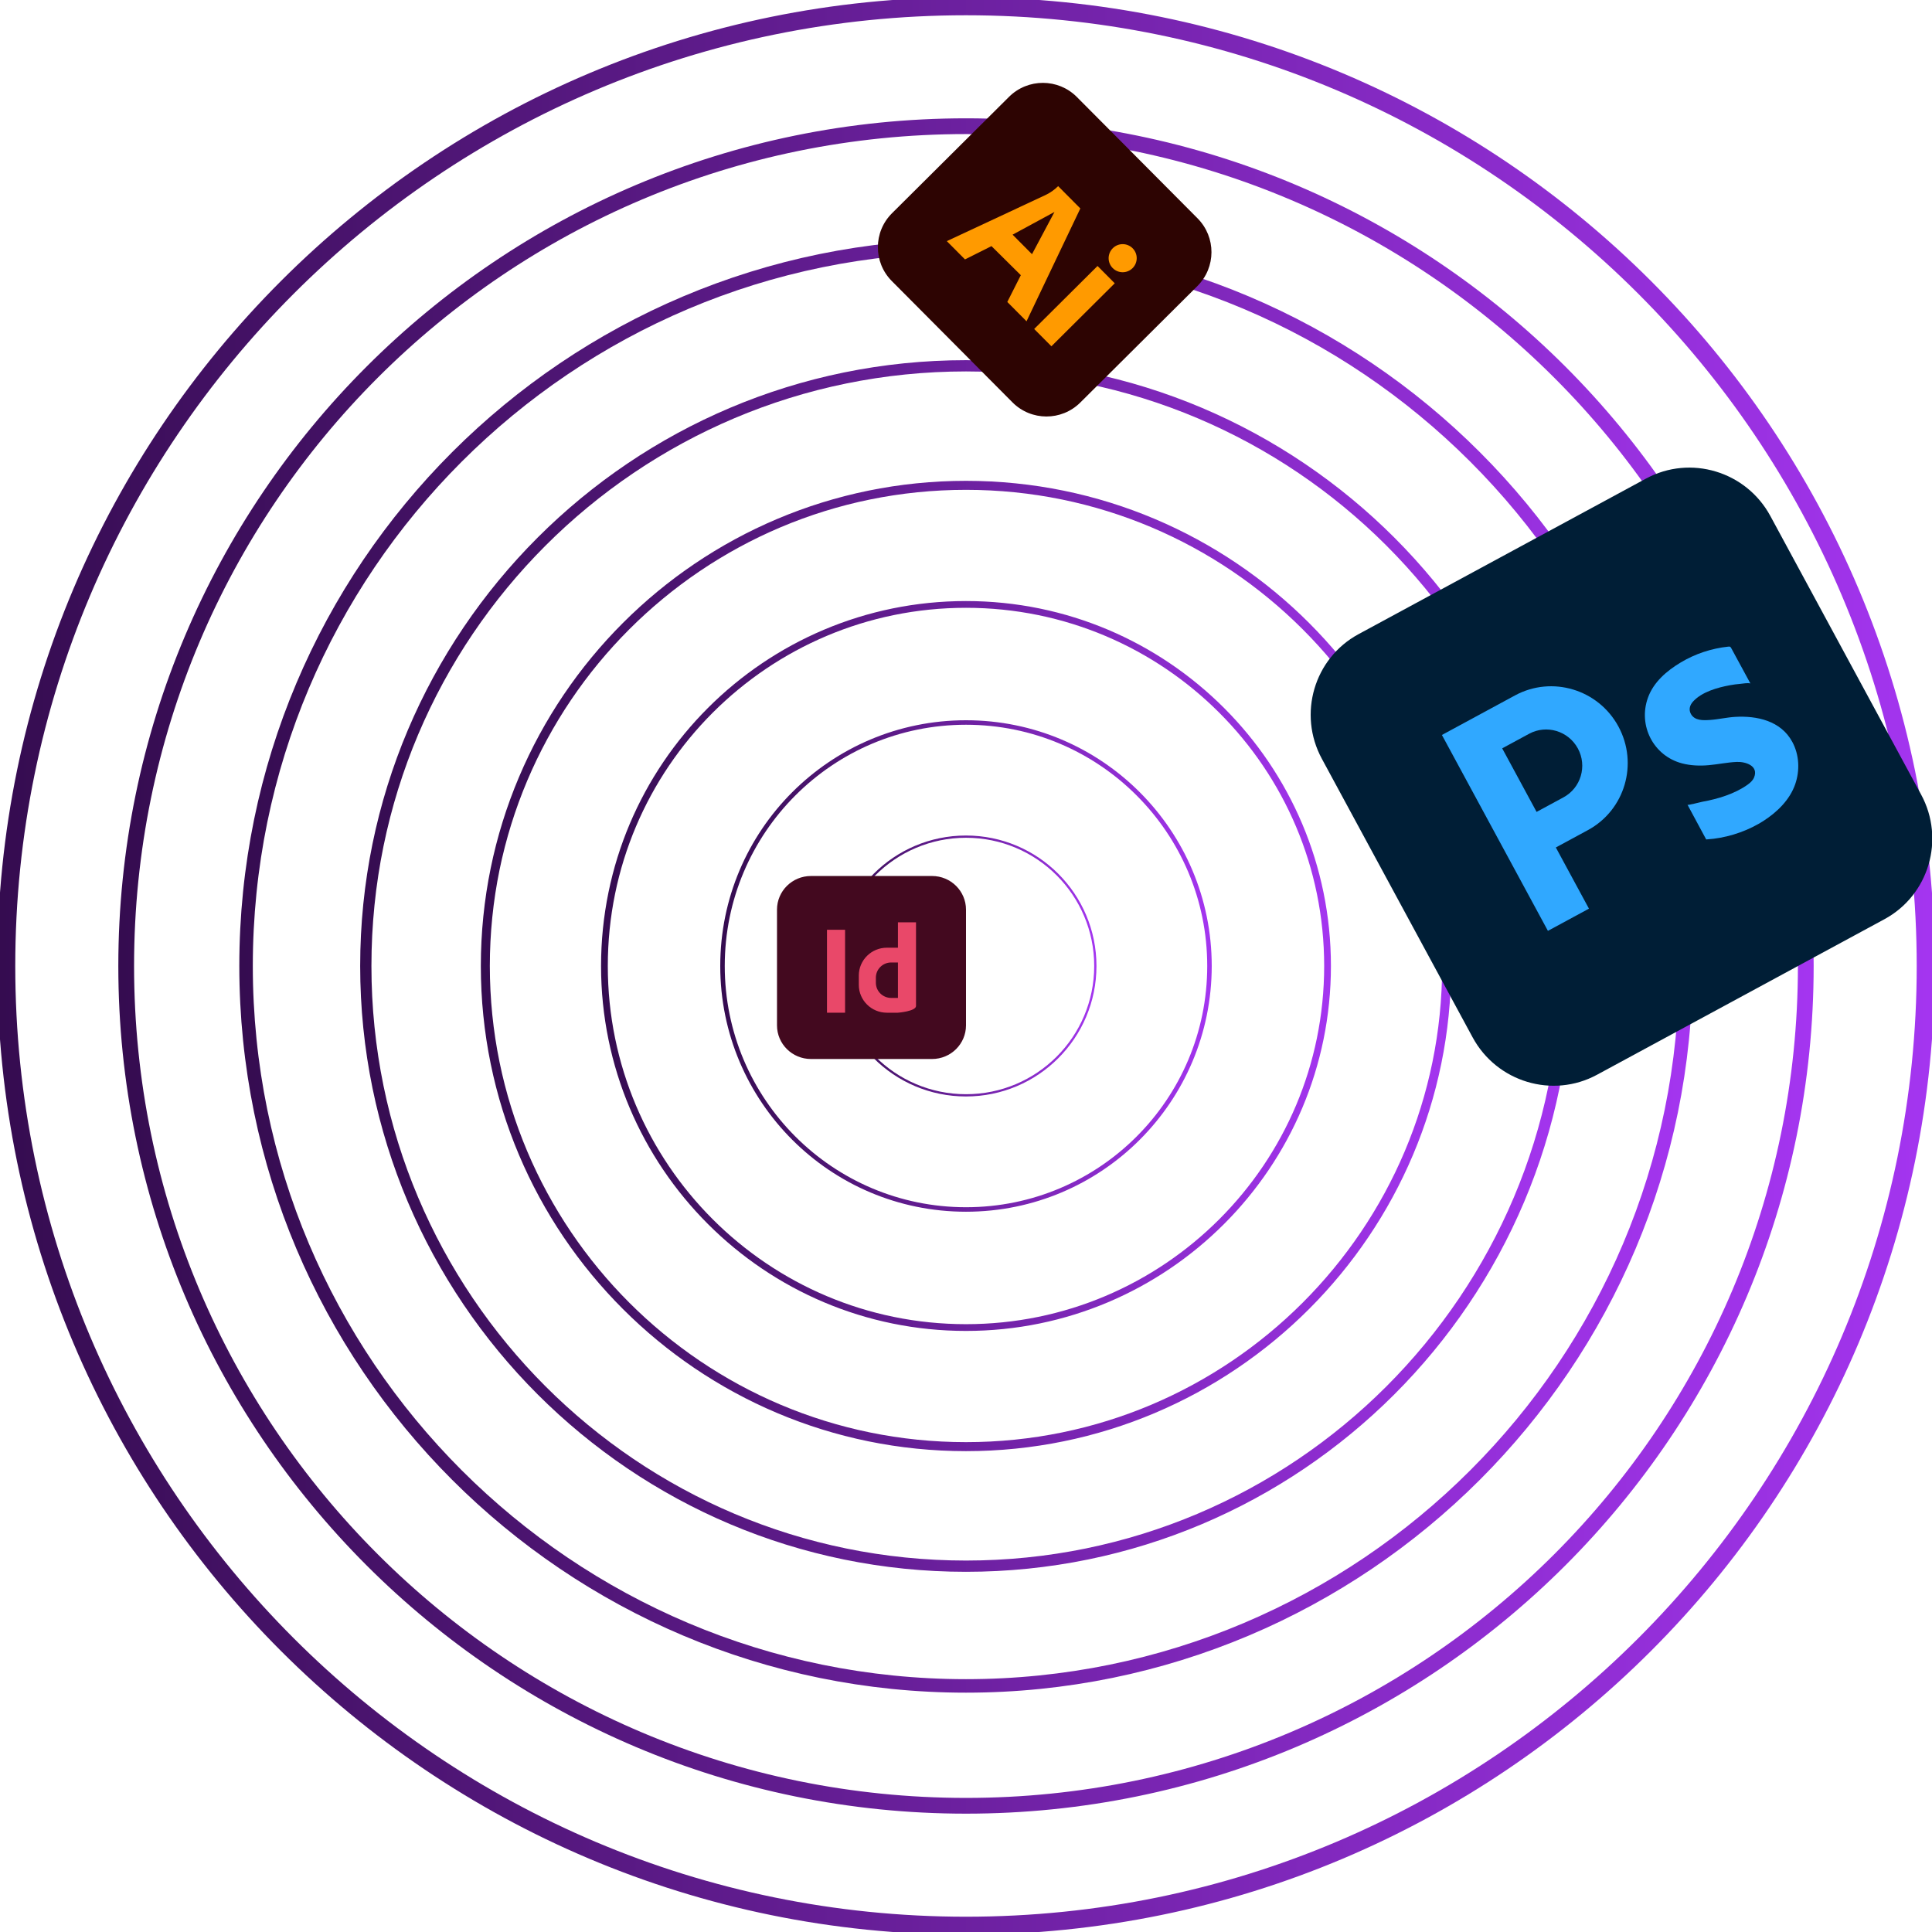 <svg width="644" height="644" viewBox="0 0 644 644" fill="none" xmlns="http://www.w3.org/2000/svg">
<g clip-path="url(#clip0_1_431)">
<path d="M321.997 641.905C498.677 641.905 641.905 498.677 641.905 321.997C641.905 145.316 498.677 2.088 321.997 2.088C145.316 2.088 2.088 145.316 2.088 321.997C2.088 498.677 145.316 641.905 321.997 641.905Z" stroke="url(#paint0_linear_1_431)" stroke-width="6" stroke-miterlimit="10"/>
<path d="M321.997 601.929C476.599 601.929 601.929 476.599 601.929 321.997C601.929 167.394 476.599 42.064 321.997 42.064C167.394 42.064 42.064 167.394 42.064 321.997C42.064 476.599 167.394 601.929 321.997 601.929Z" stroke="url(#paint1_linear_1_431)" stroke-width="5.25" stroke-miterlimit="10"/>
<path d="M321.997 561.973C454.532 561.973 561.973 454.532 561.973 321.997C561.973 189.461 454.532 82.02 321.997 82.02C189.461 82.02 82.02 189.461 82.02 321.997C82.02 454.532 189.461 561.973 321.997 561.973Z" stroke="url(#paint2_linear_1_431)" stroke-width="4.5" stroke-miterlimit="10"/>
<path d="M321.997 522.059C432.488 522.059 522.059 432.488 522.059 321.997C522.059 211.505 432.488 121.934 321.997 121.934C211.505 121.934 121.934 211.505 121.934 321.997C121.934 432.488 211.505 522.059 321.997 522.059Z" stroke="url(#paint3_linear_1_431)" stroke-width="3.75" stroke-miterlimit="10"/>
<path d="M321.996 482.215C410.483 482.215 482.215 410.483 482.215 321.997C482.215 233.51 410.483 161.778 321.996 161.778C233.51 161.778 161.778 233.51 161.778 321.997C161.778 410.483 233.51 482.215 321.996 482.215Z" stroke="url(#paint4_linear_1_431)" stroke-width="3" stroke-miterlimit="10"/>
<path d="M321.997 442.517C388.558 442.517 442.517 388.558 442.517 321.997C442.517 255.435 388.558 201.476 321.997 201.476C255.435 201.476 201.476 255.435 201.476 321.997C201.476 388.558 255.435 442.517 321.997 442.517Z" stroke="url(#paint5_linear_1_431)" stroke-width="2.25" stroke-miterlimit="10"/>
<path d="M321.997 403.16C366.822 403.16 403.16 366.822 403.16 321.997C403.16 277.171 366.822 240.833 321.997 240.833C277.171 240.833 240.833 277.171 240.833 321.997C240.833 366.822 277.171 403.16 321.997 403.16Z" stroke="url(#paint6_linear_1_431)" stroke-width="1.5" stroke-miterlimit="10"/>
<path d="M321.997 365.112C345.808 365.112 365.112 345.808 365.112 321.997C365.112 298.185 345.808 278.881 321.997 278.881C298.185 278.881 278.881 298.185 278.881 321.997C278.881 345.808 298.185 365.112 321.997 365.112Z" stroke="url(#paint7_linear_1_431)" stroke-width="0.75" stroke-miterlimit="10"/>
<g clip-path="url(#clip1_1_431)">
<path d="M452.851 211.382L548.657 159.532C563.477 151.512 582.056 157.1 590.121 172.002L640.381 264.87C648.446 279.773 642.962 298.383 628.143 306.403L532.336 358.253C517.516 366.273 498.938 360.685 490.873 345.783L440.613 252.915C432.548 238.013 438.032 219.402 452.851 211.382Z" fill="#001E36"/>
<path d="M505.004 231.804L480.636 244.992L515.973 310.286L529.65 302.884L518.613 282.49L529.303 276.704C535.468 273.368 539.689 267.834 541.531 261.585C543.371 255.336 542.833 248.371 539.478 242.172C532.769 229.774 517.333 225.132 505.005 231.804L505.004 231.804ZM526.927 258.65C526.057 261.598 524.066 264.209 521.158 265.783L512.196 270.633L500.731 249.448L509.692 244.598C515.51 241.45 522.792 243.64 525.958 249.49C527.541 252.415 527.795 255.7 526.927 258.65Z" fill="#30A8FF"/>
<path d="M597.425 247.277C599.77 251.61 599.999 256.834 598.391 261.44C596.579 266.633 592.367 270.708 587.843 273.624C587.3 273.974 586.749 274.307 586.189 274.626C581.003 277.572 574.882 279.434 568.918 279.799C568.855 279.803 568.791 279.806 568.728 279.811C566.656 275.961 564.583 272.114 562.511 268.265C562.624 268.475 566.914 267.345 567.469 267.246C572.567 266.331 578.309 264.606 582.549 261.552C583.445 260.907 584.304 260.13 584.712 259.103C586.252 255.234 581.822 253.856 578.924 253.975C575.782 254.106 572.69 254.786 569.559 255.061C566.591 255.323 563.565 255.215 560.678 254.456C551.124 251.946 545.973 241.839 549.311 232.574C551.202 227.329 555.579 223.618 560.234 220.826C565.051 217.937 570.513 216.125 576.103 215.543C576.318 215.521 576.549 215.504 576.734 215.614C576.893 215.708 576.988 215.878 577.075 216.039C579.204 219.961 581.334 223.885 583.462 227.808C582.371 227.571 581.211 227.857 580.118 227.947C578.933 228.044 577.756 228.202 576.588 228.419C572.453 229.19 567.316 230.617 564.376 233.817C563.295 234.993 562.821 236.48 563.621 237.959C564.859 240.245 567.684 240.139 569.958 239.989C572.775 239.803 575.523 239.13 578.342 238.961C585.661 238.524 593.624 240.26 597.421 247.275L597.425 247.277Z" fill="#30A8FF"/>
</g>
<g clip-path="url(#clip2_1_431)">
<path d="M399.175 72.769L358.955 32.333C352.73 26.074 342.606 26.05 336.343 32.279L297.34 71.073C291.077 77.303 291.047 87.426 297.272 93.685L337.491 134.122C343.717 140.38 353.84 140.404 360.103 134.175L399.106 95.381C405.369 89.151 405.4 79.028 399.175 72.769Z" fill="#2D0402"/>
<path d="M371.583 94.43L365.842 88.657L344.727 109.658L350.469 115.431L371.583 94.43Z" fill="#FF9A00"/>
<path d="M370.904 89.364C372.726 91.197 375.69 91.204 377.524 89.38C379.358 87.556 379.367 84.592 377.544 82.76C375.721 80.927 372.757 80.92 370.924 82.744C369.09 84.568 369.081 87.532 370.904 89.364Z" fill="#FF9A00"/>
<path d="M360.113 69.484L352.716 62.047C351.465 63.291 350.008 64.31 348.409 65.056L315.602 80.376L321.662 86.469L330.494 82.039L340.275 91.731L335.768 100.651L342.176 107.093L360.113 69.484ZM337.532 78.223L351.49 70.655L344.002 84.728L337.532 78.223Z" fill="#FF9A00"/>
</g>
<g clip-path="url(#clip3_1_431)">
<path d="M270.314 292H310.685C316.93 292 321.999 297.025 321.999 303.214V341.786C321.999 347.975 316.93 353 310.685 353H270.314C264.069 353 259 347.975 259 341.786V303.214C259 297.025 264.07 292 270.314 292Z" fill="#43091F"/>
<path d="M281.689 309.926H275.661V337.569H281.689V309.926Z" fill="#E94869"/>
<path d="M299.311 307.431V315.901H295.63C290.462 315.901 286.272 320.054 286.272 325.177V328.293C286.272 333.416 290.462 337.569 295.63 337.569H299.311C299.311 337.569 305.273 337.114 305.339 335.337V307.431H299.311ZM299.311 332.645H297.063C294.243 332.645 291.957 330.38 291.957 327.585V325.886C291.957 323.091 294.243 320.826 297.063 320.826H299.311V332.645Z" fill="#E94869"/>
</g>
</g>
<defs>
<linearGradient id="paint0_linear_1_431" x1="-1.32884e-05" y1="321.997" x2="644" y2="321.997" gradientUnits="userSpaceOnUse">
<stop stop-color="#350C50"/>
<stop offset="1" stop-color="#A435F0"/>
</linearGradient>
<linearGradient id="paint1_linear_1_431" x1="40.241" y1="-1.54417e-05" x2="603.759" y2="-1.54417e-05" gradientUnits="userSpaceOnUse">
<stop stop-color="#350C50"/>
<stop offset="1" stop-color="#A435F0"/>
</linearGradient>
<linearGradient id="paint2_linear_1_431" x1="80.454" y1="321.997" x2="563.546" y2="321.997" gradientUnits="userSpaceOnUse">
<stop stop-color="#350C50"/>
<stop offset="1" stop-color="#A435F0"/>
</linearGradient>
<linearGradient id="paint3_linear_1_431" x1="120.625" y1="321.997" x2="523.368" y2="321.997" gradientUnits="userSpaceOnUse">
<stop stop-color="#350C50"/>
<stop offset="1" stop-color="#A435F0"/>
</linearGradient>
<linearGradient id="paint4_linear_1_431" x1="160.727" y1="-5.75163e-06" x2="483.266" y2="-5.75163e-06" gradientUnits="userSpaceOnUse">
<stop stop-color="#350C50"/>
<stop offset="1" stop-color="#A435F0"/>
</linearGradient>
<linearGradient id="paint5_linear_1_431" x1="200.689" y1="1.18817e-05" x2="443.311" y2="1.18817e-05" gradientUnits="userSpaceOnUse">
<stop stop-color="#350C50"/>
<stop offset="1" stop-color="#A435F0"/>
</linearGradient>
<linearGradient id="paint6_linear_1_431" x1="240.304" y1="-2.95534e-05" x2="403.696" y2="-2.95534e-05" gradientUnits="userSpaceOnUse">
<stop stop-color="#350C50"/>
<stop offset="1" stop-color="#A435F0"/>
</linearGradient>
<linearGradient id="paint7_linear_1_431" x1="278.61" y1="321.996" x2="365.383" y2="321.996" gradientUnits="userSpaceOnUse">
<stop stop-color="#350C50"/>
<stop offset="1" stop-color="#A435F0"/>
</linearGradient>
<clipPath id="clip0_1_431">
<rect width="644" height="644" fill="white"/>
</clipPath>
<clipPath id="clip1_1_431">
<rect width="170" height="167" fill="white" transform="translate(426 225.914) rotate(-28.422)"/>
</clipPath>
<clipPath id="clip2_1_431">
<rect width="89" height="87" fill="white" transform="translate(347.684 21) rotate(45.154)"/>
</clipPath>
<clipPath id="clip3_1_431">
<rect width="63" height="61" fill="white" transform="translate(259 292)"/>
</clipPath>
</defs>
</svg>
